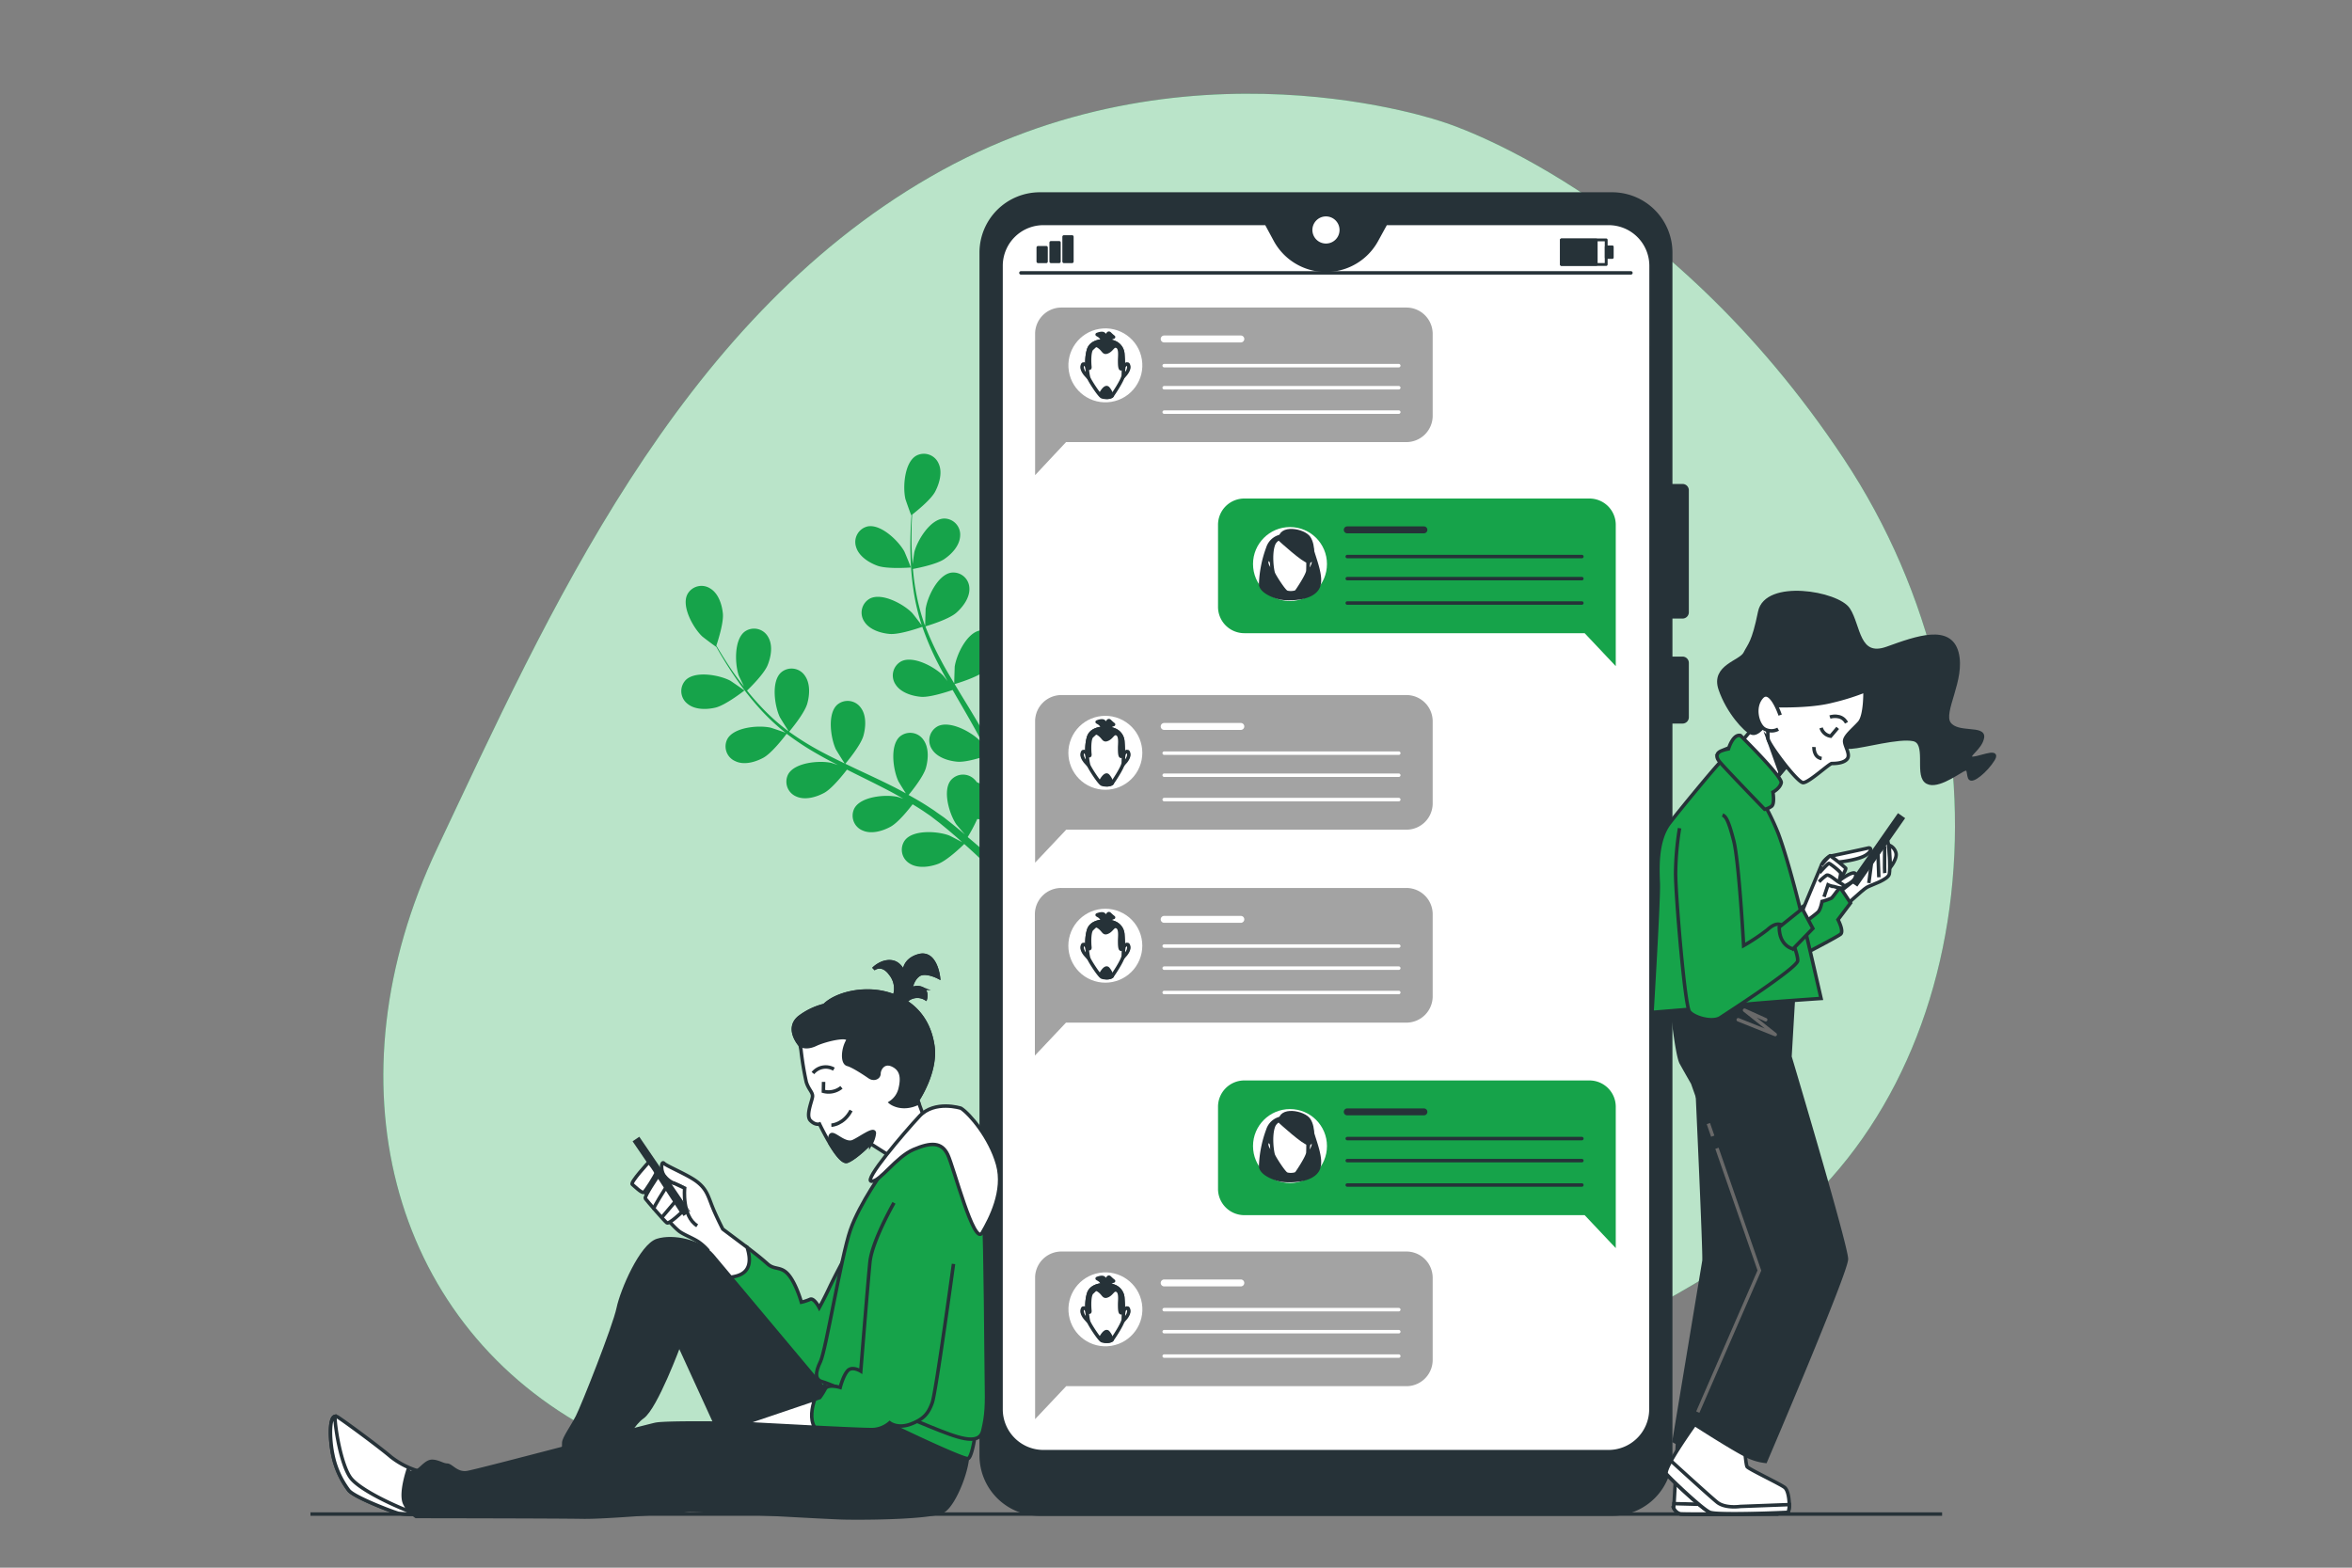 <svg xmlns="http://www.w3.org/2000/svg" viewBox="0 0 750 500"><rect x="0" y="0" width="750" height="500" fill="#808080" stroke="none"/><g id="freepik--background-simple--inject-12"><path d="M460.42,39S377.78,9.62,296.66,56.4s-122,139.66-157.2,214.05-14.92,150.06,47,184.57,104-16.36,190.91-18.84,110.23,9.94,182.32-39.13,85.11-165,28.25-250.73S460.42,39,460.42,39Z" style="fill:#16A34A"></path><path d="M460.42,39S377.78,9.62,296.66,56.4s-122,139.66-157.2,214.05-14.92,150.06,47,184.57,104-16.36,190.91-18.84,110.23,9.94,182.32-39.13,85.11-165,28.25-250.73S460.42,39,460.42,39Z" style="fill:#fff;opacity:0.7"></path></g><g id="freepik--Plants--inject-12"><path d="M228.14,225.69c3.29-.78,9.25-5.47,9.26-5.47s-4.29-3-4.58-3.15c-3.42-1.78-11.08-3.21-14.15-.18a5.1,5.1,0,0,0,.57,7.58C221.59,226.42,225.34,226.35,228.14,225.69Z" style="fill:#16A34A"></path><path d="M243.43,241.67c2.85-1.56,7.08-7.19,7.41-7.64a89.67,89.67,0,0,0,10.1,6.61c2,1.17,4.13,2.28,6.24,3.36-1-.35-2-.66-2.1-.69-3.77-.81-11.53-.17-13.7,3.56a5.11,5.11,0,0,0,2.55,7.17c2.78,1.25,6.39.2,8.92-1.18s6.26-6.13,7.23-7.4l2.43,1.23c3.91,1.94,7.82,3.86,11.6,5.86,1.33.71,2.61,1.45,3.9,2.19-.92-.31-1.7-.57-1.82-.59-3.77-.82-11.53-.18-13.69,3.56a5.1,5.1,0,0,0,2.55,7.16c2.78,1.26,6.38.2,8.91-1.18s5.9-5.67,7.06-7.17c1.29.8,2.59,1.59,3.81,2.43.82.58,1.66,1.09,2.45,1.72l2.36,1.82c1.47,1.21,3,2.45,4.38,3.66,1,.84,1.89,1.66,2.82,2.48-1.32-.72-3.93-2.07-4.16-2.16-3.6-1.38-11.37-1.92-14.07,1.45a5.11,5.11,0,0,0,1.43,7.47c2.56,1.66,6.28,1.16,9,.18,3-1.08,7.84-5.79,8.44-6.39,1.53,1.37,3,2.7,4.37,4,3.69,3.45,6.79,6.55,9.22,9.06l2.3-1.72c-2.55-2.53-5.84-5.7-9.79-9.23-1.54-1.39-3.22-2.84-5-4.32a55.12,55.12,0,0,0,3.05-5.76c3.21.58,9.42-.58,10.22-.74.52,2,1,3.91,1.44,5.74,1.14,4.77,2,9,2.64,12.35l2.5-1.88c-.69-3.15-1.55-6.9-2.65-11.09-.53-2-1.12-4.15-1.76-6.34.75-.35,6.88-3.27,8.94-5.69,1.86-2.19,3.63-5.51,3-8.48a5.11,5.11,0,0,0-6.5-4c-4.09,1.36-6.3,8.83-6.26,12.69,0,.23.3,2.69.51,4.25-.27-.9-.51-1.77-.79-2.68-.55-1.82-1.15-3.62-1.79-5.55-.34-.93-.69-1.86-1-2.8s-.79-1.9-1.19-2.85c-1-2.21-2-4.39-3.17-6.57,1.59-.48,7.21-2.28,9.39-4.18s4.43-4.9,4.22-7.94a5.1,5.1,0,0,0-5.82-4.89c-4.26.72-7.57,7.78-8.12,11.59,0,.24-.12,3-.14,4.55-.69-1.3-1.38-2.61-2.12-3.9-2.15-3.74-4.44-7.47-6.71-11.19l-2.06-3.43c.57-.16,7.29-2.15,9.74-4.28,2.18-1.88,4.43-4.89,4.22-7.94a5.11,5.11,0,0,0-5.82-4.89c-4.26.73-7.57,7.78-8.12,11.59,0,.29-.16,4.3-.14,5.32-1.51-2.52-3-5-4.34-7.59a89.52,89.52,0,0,1-4.86-10.61c.26-.08,7.29-2.13,9.8-4.3,2.17-1.89,4.42-4.9,4.22-7.94a5.12,5.12,0,0,0-5.83-4.89c-4.26.72-7.57,7.77-8.12,11.59,0,.3-.17,4.61-.13,5.39-.08-.21-.19-.42-.27-.64a66.18,66.18,0,0,1-2.87-11.34c-.37-2.12-.6-4.18-.78-6.18,1.35-.25,7.49-1.45,10-3.15s4.93-4.38,5.06-7.43a5.11,5.11,0,0,0-5.25-5.5c-4.31.25-8.37,6.89-9.34,10.63-.05.2-.36,2.32-.56,3.87-.07-.9-.16-1.84-.21-2.7-.19-3.26-.16-6.26-.11-8.92,0-1.51.1-2.87.17-4.14,1.2-.94,6-4.76,7.35-7.36s2.37-6.17,1.08-8.93a5.11,5.11,0,0,0-7.2-2.46c-3.71,2.21-4.25,10-3.39,13.74.07.32,1.82,5.27,1.88,5.22l.08-.06c-.1,1.23-.19,2.54-.25,4-.11,2.66-.2,5.67-.08,8.94a91,91,0,0,0,.89,10.56,67.19,67.19,0,0,0,2.66,11.55.69.69,0,0,0,.05.13c-.74-1-2.91-3.82-3.11-4-2.69-2.76-9.52-6.5-13.38-4.58a5.11,5.11,0,0,0-1.83,7.38c1.63,2.58,5.22,3.69,8.09,3.93,3.23.28,9.87-2.09,10.4-2.28A90.37,90.37,0,0,0,298.81,211c1.06,2.09,2.19,4.17,3.35,6.24-.67-.87-1.27-1.63-1.37-1.73-2.69-2.76-9.52-6.51-13.39-4.59a5.12,5.12,0,0,0-1.82,7.39c1.62,2.57,5.21,3.68,8.08,3.93s8.61-1.66,10.11-2.18c.46.79.9,1.58,1.36,2.37,2.19,3.77,4.39,7.53,6.43,11.28.73,1.33,1.39,2.65,2.06,4-.6-.77-1.11-1.41-1.2-1.5-2.69-2.76-9.52-6.51-13.38-4.58a5.11,5.11,0,0,0-1.83,7.38c1.63,2.58,5.22,3.69,8.09,3.93s8.05-1.47,9.84-2.09c.64,1.38,1.28,2.76,1.85,4.13.36.94.77,1.82,1.08,2.79l1,2.82c.56,1.81,1.14,3.68,1.63,5.47.36,1.24.67,2.42,1,3.62-.7-1.33-2.14-3.89-2.28-4.09a19.74,19.74,0,0,0-7.93-6.12,5.45,5.45,0,0,0-.73-.86,5.11,5.11,0,0,0-7.6.29c-2.67,3.39-.39,10.84,1.77,14,.13.18,1.73,2.08,2.77,3.25-.71-.6-1.4-1.19-2.14-1.79-1.46-1.22-2.95-2.38-4.55-3.65L298.56,259c-.79-.61-1.7-1.15-2.56-1.73-2-1.31-4.12-2.53-6.27-3.72,1.06-1.28,4.75-5.88,5.53-8.67s1-6.52-.86-9a5.12,5.12,0,0,0-7.56-.87c-3.15,3-2,10.66-.37,14.15.1.22,1.56,2.59,2.39,3.87-1.3-.7-2.59-1.41-3.92-2.08-3.86-1.94-7.82-3.78-11.77-5.63l-3.61-1.73c.39-.45,4.9-5.82,5.77-8.94.77-2.78,1-6.53-.86-8.95a5.12,5.12,0,0,0-7.56-.87c-3.15,2.95-2,10.66-.38,14.15.13.26,2.24,3.67,2.81,4.51-2.64-1.27-5.26-2.56-7.8-3.93a90.61,90.61,0,0,1-9.91-6.18c.18-.21,4.91-5.79,5.8-9,.78-2.77,1-6.52-.86-9a5.1,5.1,0,0,0-7.55-.86c-3.16,2.95-2,10.65-.38,14.14.13.28,2.4,3.94,2.86,4.57-.18-.13-.39-.25-.57-.38a65.37,65.37,0,0,1-8.65-7.88c-1.48-1.57-2.81-3.15-4.07-4.72,1-.95,5.46-5.34,6.58-8.13s1.7-6.38.13-9a5.12,5.12,0,0,0-7.42-1.69c-3.46,2.59-3.18,10.37-1.93,14,.07.2,1,2.14,1.67,3.54-.55-.72-1.14-1.45-1.66-2.14-2-2.62-3.59-5.13-5-7.37-.8-1.28-1.5-2.45-2.15-3.56.49-1.44,2.36-7.26,2.08-10.19s-1.43-6.45-4-8a5.11,5.11,0,0,0-7.36,1.92c-1.88,3.89,1.95,10.67,4.75,13.33.24.23,4.42,3.39,4.45,3.31l0-.08c.6,1.07,1.25,2.22,2,3.45,1.38,2.28,3,4.84,4.87,7.5a92,92,0,0,0,6.56,8.32,67.09,67.09,0,0,0,8.59,8.16l.11.08c-1.18-.44-4.53-1.58-4.8-1.63-3.77-.82-11.53-.18-13.7,3.56a5.11,5.11,0,0,0,2.55,7.16C237.29,244.11,240.9,243.05,243.43,241.67Z" style="fill:#16A34A"></path><path d="M290.44,181c.08,0-1.92-4.85-2.08-5.15-1.87-3.37-7.47-8.79-11.7-7.95A5.1,5.1,0,0,0,273,174.5c.88,2.91,4.05,4.93,6.76,5.92C282.88,181.59,290.44,181,290.44,181Z" style="fill:#16A34A"></path></g><g id="freepik--Device--inject-12"><path d="M512.74,71.26H441.85l-3,5.47a18.39,18.39,0,0,1-32.16,0l-2.95-5.47H332.9A13.52,13.52,0,0,0,319.21,84.6V449.66A13.52,13.52,0,0,0,332.9,463H512.74a13.53,13.53,0,0,0,13.7-13.34V84.6A13.53,13.53,0,0,0,512.74,71.26Z" style="fill:#fff"></path><rect x="497.89" y="76.51" width="14.29" height="7.84" style="fill:none;stroke:#263238;stroke-linecap:round;stroke-linejoin:round;stroke-width:0.911px"></rect><rect x="497.89" y="76.51" width="11.15" height="7.84" style="fill:#263238;stroke:#263238;stroke-linecap:round;stroke-linejoin:round;stroke-width:0.804px"></rect><rect x="512.15" y="78.7" width="2.01" height="3.45" style="fill:#263238;stroke:#263238;stroke-linecap:round;stroke-linejoin:round;stroke-width:0.804px"></rect><rect x="331.01" y="78.94" width="2.62" height="4.49" style="fill:#263238;stroke:#263238;stroke-linecap:round;stroke-linejoin:round;stroke-width:0.98px"></rect><rect x="335.13" y="77.36" width="2.62" height="6.07" style="fill:#263238;stroke:#263238;stroke-linecap:round;stroke-linejoin:round;stroke-width:0.98px"></rect><rect x="339.25" y="75.5" width="2.62" height="7.93" style="fill:#263238;stroke:#263238;stroke-linecap:round;stroke-linejoin:round;stroke-width:0.98px"></rect><line x1="325.55" y1="87.03" x2="520.06" y2="87.03" style="fill:none;stroke:#263238;stroke-linecap:round;stroke-linejoin:round;stroke-width:1.109px"></line><path d="M536.53,196.73a1.45,1.45,0,0,0,1.45-1.45V156.36a1.45,1.45,0,0,0-1.45-1.45h-3.78V80.56a18.68,18.68,0,0,0-18.69-18.68H331.58a18.68,18.68,0,0,0-18.69,18.68V464.22a18.68,18.68,0,0,0,18.69,18.68H514.06a18.68,18.68,0,0,0,18.69-18.68v-234h3.78a1.45,1.45,0,0,0,1.45-1.45V211.42a1.45,1.45,0,0,0-1.45-1.45h-3.78V196.73ZM526.44,449.66A13.53,13.53,0,0,1,512.74,463H332.9a13.52,13.52,0,0,1-13.69-13.34V84.6A13.52,13.52,0,0,1,332.9,71.26h70.89l2.95,5.47a18.39,18.39,0,0,0,32.16,0l3-5.47h70.89a13.53,13.53,0,0,1,13.7,13.34Z" style="fill:#263238;stroke:#263238;stroke-linecap:round;stroke-linejoin:round;stroke-width:1.109px"></path><path d="M427.7,73.35a4.88,4.88,0,1,0-4.88,4.88A4.87,4.87,0,0,0,427.7,73.35Z" style="fill:#fff;stroke:#263238;stroke-linecap:round;stroke-linejoin:round;stroke-width:1.109px"></path></g><g id="freepik--text-balloons--inject-12"><path d="M448.46,98.09h-110a8.39,8.39,0,0,0-8.39,8.39v45.07L339.94,141H448.46a8.39,8.39,0,0,0,8.39-8.39V106.48A8.39,8.39,0,0,0,448.46,98.09Z" style="fill:#a3a3a3"></path><circle cx="352.48" cy="116.54" r="11.79" transform="translate(-14.15 58.16) rotate(-9.25)" style="fill:#fff"></circle><path d="M358.43,116.8s1.24-1.65,1.52,0-2.12,3.72-2.12,3.72Z" style="fill:#fff;stroke:#263238;stroke-linecap:round;stroke-linejoin:round;stroke-width:1.109px"></path><path d="M346.57,116.8s-1.23-1.65-1.51,0,2.11,3.72,2.11,3.72Z" style="fill:#fff;stroke:#263238;stroke-linecap:round;stroke-linejoin:round;stroke-width:1.109px"></path><path d="M352.92,108.67s-4.67-.36-5.75,2.75-.35,8.14,0,9.1,3.36,5.62,4.19,6,2.88.24,3.23-.24,3.36-4.91,3.59-6.46a55.55,55.55,0,0,0-.13-6.86,4.28,4.28,0,0,0-2.63-3.72A7.65,7.65,0,0,0,352.92,108.67Z" style="fill:#fff;stroke:#263238;stroke-linecap:round;stroke-linejoin:round;stroke-width:1.109px"></path><path d="M358.05,112.94a4.28,4.28,0,0,0-2.63-3.72,7.65,7.65,0,0,0-2.5-.55s-4.67-.36-5.75,2.75a15.17,15.17,0,0,0-.53,5.46c.24.28,1,1.11.9.06-.14-1.24-.28-5,.69-5.78s1.1-1.51,2.47-.41,1.24,2.06,2.62,1.38,1.65-2.2,2.88-1.65.83,3.16.83,4.4,0,3.57.83,2.47a3.18,3.18,0,0,0,.36-.74C358.18,115.35,358.11,114,358.05,112.94Z" style="fill:#263238;stroke:#263238;stroke-linecap:round;stroke-linejoin:round;stroke-width:1.109px"></path><path d="M350.93,125.75s1.48-3,2.42-1.88a6.11,6.11,0,0,1,1.24,2.39A2.78,2.78,0,0,1,350.93,125.75Z" style="fill:#263238;stroke:#263238;stroke-linecap:round;stroke-linejoin:round;stroke-width:1.109px"></path><path d="M351.6,108.44a3.34,3.34,0,0,0-1.07-1.35l-.67-.4s1.61-.67,2.14-.13a10.2,10.2,0,0,1,.94,1.07s.27-1.88.94-1.21a13.22,13.22,0,0,0,1.21,1.08s-1.88.53-1.88,1.88" style="fill:#263238;stroke:#263238;stroke-linecap:round;stroke-linejoin:round;stroke-width:1.109px"></path><line x1="371.23" y1="108.11" x2="395.67" y2="108.11" style="fill:none;stroke:#fff;stroke-linecap:round;stroke-linejoin:round;stroke-width:2.218px"></line><line x1="371.23" y1="116.62" x2="446.04" y2="116.62" style="fill:none;stroke:#fff;stroke-linecap:round;stroke-linejoin:round;stroke-width:1.109px"></line><line x1="371.23" y1="123.66" x2="446.04" y2="123.66" style="fill:none;stroke:#fff;stroke-linecap:round;stroke-linejoin:round;stroke-width:1.109px"></line><line x1="371.23" y1="131.44" x2="446.04" y2="131.44" style="fill:none;stroke:#fff;stroke-linecap:round;stroke-linejoin:round;stroke-width:1.109px"></line><path d="M506.84,159H396.78a8.38,8.38,0,0,0-8.38,8.39v26.17a8.39,8.39,0,0,0,8.38,8.39H505.31l9.92,10.51V167.37A8.39,8.39,0,0,0,506.84,159Z" style="fill:#16A34A"></path><line x1="429.61" y1="168.99" x2="454.05" y2="168.99" style="fill:none;stroke:#263238;stroke-linecap:round;stroke-linejoin:round;stroke-width:2.218px"></line><line x1="429.61" y1="177.51" x2="504.42" y2="177.51" style="fill:none;stroke:#263238;stroke-linecap:round;stroke-linejoin:round;stroke-width:1.109px"></line><line x1="429.61" y1="184.55" x2="504.42" y2="184.55" style="fill:none;stroke:#263238;stroke-linecap:round;stroke-linejoin:round;stroke-width:1.109px"></line><line x1="429.61" y1="192.33" x2="504.42" y2="192.33" style="fill:none;stroke:#263238;stroke-linecap:round;stroke-linejoin:round;stroke-width:1.109px"></line><circle cx="411.35" cy="179.89" r="11.79" style="fill:#fff"></circle><path d="M409.87,170.93a5.5,5.5,0,0,0-5.57,3.82A36.77,36.77,0,0,0,402,186.27c0,2.44,4.83,4.37,7.47,4.57s8.58.1,10.62-3.15-1.27-9.85-2.09-13.91S412.71,170.73,409.87,170.93Z" style="fill:#263238;stroke:#263238;stroke-linecap:round;stroke-linejoin:round;stroke-width:1.109px"></path><path d="M417.3,179.08s1.24-1.65,1.51,0-2.11,3.71-2.11,3.71Z" style="fill:#fff;stroke:#263238;stroke-linecap:round;stroke-linejoin:round;stroke-width:1.109px"></path><path d="M405.44,179.08s-1.24-1.65-1.51,0,2.11,3.71,2.11,3.71Z" style="fill:#fff;stroke:#263238;stroke-linecap:round;stroke-linejoin:round;stroke-width:1.109px"></path><path d="M411.79,171s-4.67-.36-5.75,2.75-.36,8.14,0,9.09,3.35,5.63,4.19,6,2.87.24,3.23-.24,3.35-4.91,3.59-6.46a55.52,55.52,0,0,0-.13-6.86,4.27,4.27,0,0,0-2.63-3.72A7.65,7.65,0,0,0,411.79,171Z" style="fill:#fff;stroke:#263238;stroke-linecap:round;stroke-linejoin:round;stroke-width:1.109px"></path><path d="M408.24,172.15s7.55,6.93,9.06,6.93,1.71-5.1.08-7.54S408,167.68,408.24,172.15Z" style="fill:#263238;stroke:#263238;stroke-linecap:round;stroke-linejoin:round;stroke-width:1.109px"></path><path d="M448.46,221.68h-110a8.39,8.39,0,0,0-8.39,8.38v45.07l9.92-10.51H448.46a8.38,8.38,0,0,0,8.39-8.38V230.06A8.38,8.38,0,0,0,448.46,221.68Z" style="fill:#a3a3a3"></path><circle cx="352.48" cy="240.13" r="11.79" transform="translate(-4.88 472.92) rotate(-67.35)" style="fill:#fff"></circle><path d="M358.43,240.39s1.24-1.65,1.52,0-2.12,3.71-2.12,3.71Z" style="fill:#fff;stroke:#263238;stroke-linecap:round;stroke-linejoin:round;stroke-width:1.109px"></path><path d="M346.57,240.39s-1.23-1.65-1.51,0,2.11,3.71,2.11,3.71Z" style="fill:#fff;stroke:#263238;stroke-linecap:round;stroke-linejoin:round;stroke-width:1.109px"></path><path d="M352.92,232.25s-4.67-.36-5.75,2.75-.35,8.14,0,9.1,3.36,5.63,4.19,6,2.88.24,3.23-.24,3.36-4.9,3.59-6.46a55.55,55.55,0,0,0-.13-6.86,4.25,4.25,0,0,0-2.63-3.71A7.9,7.9,0,0,0,352.92,232.25Z" style="fill:#fff;stroke:#263238;stroke-linecap:round;stroke-linejoin:round;stroke-width:1.109px"></path><path d="M358.05,236.52a4.25,4.25,0,0,0-2.63-3.71,7.9,7.9,0,0,0-2.5-.56s-4.67-.36-5.75,2.75a15.23,15.23,0,0,0-.53,5.47c.24.27,1,1.11.9.06-.14-1.24-.28-5,.69-5.78s1.1-1.51,2.47-.41,1.24,2.06,2.62,1.37,1.65-2.2,2.88-1.65.83,3.16.83,4.4,0,3.58.83,2.48a3.29,3.29,0,0,0,.36-.75C358.18,238.94,358.11,237.57,358.05,236.52Z" style="fill:#263238;stroke:#263238;stroke-linecap:round;stroke-linejoin:round;stroke-width:1.109px"></path><path d="M350.93,249.33s1.48-3,2.42-1.88a6.18,6.18,0,0,1,1.24,2.39A2.78,2.78,0,0,1,350.93,249.33Z" style="fill:#263238;stroke:#263238;stroke-linecap:round;stroke-linejoin:round;stroke-width:1.109px"></path><path d="M351.6,232a3.28,3.28,0,0,0-1.07-1.34l-.67-.4s1.61-.67,2.14-.14a10.89,10.89,0,0,1,.94,1.08s.27-1.88.94-1.21a12.1,12.1,0,0,0,1.21,1.07s-1.88.54-1.88,1.88" style="fill:#263238;stroke:#263238;stroke-linecap:round;stroke-linejoin:round;stroke-width:1.109px"></path><line x1="371.23" y1="231.69" x2="395.67" y2="231.69" style="fill:none;stroke:#fff;stroke-linecap:round;stroke-linejoin:round;stroke-width:2.218px"></line><line x1="371.23" y1="240.21" x2="446.04" y2="240.21" style="fill:none;stroke:#fff;stroke-linecap:round;stroke-linejoin:round;stroke-width:1.109px"></line><line x1="371.23" y1="247.25" x2="446.04" y2="247.25" style="fill:none;stroke:#fff;stroke-linecap:round;stroke-linejoin:round;stroke-width:1.109px"></line><line x1="371.23" y1="255.02" x2="446.04" y2="255.02" style="fill:none;stroke:#fff;stroke-linecap:round;stroke-linejoin:round;stroke-width:1.109px"></line><path d="M448.46,283.21h-110A8.39,8.39,0,0,0,330,291.6v45.07l9.92-10.51H448.46a8.39,8.39,0,0,0,8.39-8.39V291.6A8.38,8.38,0,0,0,448.46,283.21Z" style="fill:#a3a3a3"></path><circle cx="352.48" cy="301.66" r="11.79" transform="translate(-61.67 510.75) rotate(-67.35)" style="fill:#fff"></circle><path d="M358.43,301.92s1.24-1.65,1.52,0-2.12,3.71-2.12,3.71Z" style="fill:#fff;stroke:#263238;stroke-linecap:round;stroke-linejoin:round;stroke-width:1.109px"></path><path d="M346.57,301.92s-1.23-1.65-1.51,0,2.11,3.71,2.11,3.71Z" style="fill:#fff;stroke:#263238;stroke-linecap:round;stroke-linejoin:round;stroke-width:1.109px"></path><path d="M352.92,293.78s-4.67-.36-5.75,2.76-.35,8.13,0,9.09,3.36,5.63,4.19,6,2.88.24,3.23-.24,3.36-4.91,3.59-6.47a55.57,55.57,0,0,0-.13-6.86,4.25,4.25,0,0,0-2.63-3.71A7.9,7.9,0,0,0,352.92,293.78Z" style="fill:#fff;stroke:#263238;stroke-linecap:round;stroke-linejoin:round;stroke-width:1.109px"></path><path d="M358.05,298.05a4.25,4.25,0,0,0-2.63-3.71,7.9,7.9,0,0,0-2.5-.56s-4.67-.36-5.75,2.76a15.17,15.17,0,0,0-.53,5.46c.24.28,1,1.11.9.06-.14-1.24-.28-4.95.69-5.78s1.1-1.51,2.47-.41,1.24,2.06,2.62,1.37,1.65-2.2,2.88-1.65.83,3.17.83,4.4,0,3.58.83,2.48a3.4,3.4,0,0,0,.36-.74C358.18,300.47,358.11,299.1,358.05,298.05Z" style="fill:#263238;stroke:#263238;stroke-linecap:round;stroke-linejoin:round;stroke-width:1.109px"></path><path d="M350.93,310.86s1.48-2.95,2.42-1.87a6.11,6.11,0,0,1,1.24,2.39A2.79,2.79,0,0,1,350.93,310.86Z" style="fill:#263238;stroke:#263238;stroke-linecap:round;stroke-linejoin:round;stroke-width:1.109px"></path><path d="M351.6,293.55a3.28,3.28,0,0,0-1.07-1.34l-.67-.4s1.61-.67,2.14-.14a10.89,10.89,0,0,1,.94,1.08s.27-1.88.94-1.21a12.1,12.1,0,0,0,1.21,1.07s-1.88.54-1.88,1.88" style="fill:#263238;stroke:#263238;stroke-linecap:round;stroke-linejoin:round;stroke-width:1.109px"></path><line x1="371.23" y1="293.22" x2="395.67" y2="293.22" style="fill:none;stroke:#fff;stroke-linecap:round;stroke-linejoin:round;stroke-width:2.218px"></line><line x1="371.23" y1="301.74" x2="446.04" y2="301.74" style="fill:none;stroke:#fff;stroke-linecap:round;stroke-linejoin:round;stroke-width:1.109px"></line><line x1="371.23" y1="308.78" x2="446.04" y2="308.78" style="fill:none;stroke:#fff;stroke-linecap:round;stroke-linejoin:round;stroke-width:1.109px"></line><line x1="371.23" y1="316.55" x2="446.04" y2="316.55" style="fill:none;stroke:#fff;stroke-linecap:round;stroke-linejoin:round;stroke-width:1.109px"></line><path d="M448.46,399.16h-110a8.39,8.39,0,0,0-8.39,8.39v45.07l9.92-10.51H448.46a8.38,8.38,0,0,0,8.39-8.39V407.55A8.39,8.39,0,0,0,448.46,399.16Z" style="fill:#a3a3a3"></path><circle cx="352.48" cy="417.61" r="11.79" transform="translate(-62.53 62.08) rotate(-9.25)" style="fill:#fff"></circle><path d="M358.43,417.88s1.24-1.65,1.52,0-2.12,3.71-2.12,3.71Z" style="fill:#fff;stroke:#263238;stroke-linecap:round;stroke-linejoin:round;stroke-width:1.109px"></path><path d="M346.57,417.88s-1.23-1.65-1.51,0,2.11,3.71,2.11,3.71Z" style="fill:#fff;stroke:#263238;stroke-linecap:round;stroke-linejoin:round;stroke-width:1.109px"></path><path d="M352.92,409.74s-4.67-.36-5.75,2.75-.35,8.14,0,9.1,3.36,5.62,4.19,6,2.88.24,3.23-.24,3.36-4.9,3.59-6.46a55.55,55.55,0,0,0-.13-6.86,4.28,4.28,0,0,0-2.63-3.72A7.91,7.91,0,0,0,352.92,409.74Z" style="fill:#fff;stroke:#263238;stroke-linecap:round;stroke-linejoin:round;stroke-width:1.109px"></path><path d="M358.05,414a4.28,4.28,0,0,0-2.63-3.72,7.91,7.91,0,0,0-2.5-.55s-4.67-.36-5.75,2.75a15.23,15.23,0,0,0-.53,5.47c.24.27,1,1.11.9.05-.14-1.23-.28-4.95.69-5.77s1.1-1.52,2.47-.42,1.24,2.07,2.62,1.38,1.65-2.2,2.88-1.65.83,3.16.83,4.4,0,3.58.83,2.48a3.51,3.51,0,0,0,.36-.75C358.18,416.42,358.11,415.06,358.05,414Z" style="fill:#263238;stroke:#263238;stroke-linecap:round;stroke-linejoin:round;stroke-width:1.109px"></path><path d="M350.93,426.82s1.48-2.95,2.42-1.88a6.18,6.18,0,0,1,1.24,2.39A2.78,2.78,0,0,1,350.93,426.82Z" style="fill:#263238;stroke:#263238;stroke-linecap:round;stroke-linejoin:round;stroke-width:1.109px"></path><path d="M351.6,409.51a3.28,3.28,0,0,0-1.07-1.34l-.67-.4s1.61-.68,2.14-.14a11.52,11.52,0,0,1,.94,1.07s.27-1.87.94-1.2a12.1,12.1,0,0,0,1.21,1.07s-1.88.54-1.88,1.88" style="fill:#263238;stroke:#263238;stroke-linecap:round;stroke-linejoin:round;stroke-width:1.109px"></path><line x1="371.23" y1="409.18" x2="395.67" y2="409.18" style="fill:none;stroke:#fff;stroke-linecap:round;stroke-linejoin:round;stroke-width:2.218px"></line><line x1="371.23" y1="417.7" x2="446.04" y2="417.7" style="fill:none;stroke:#fff;stroke-linecap:round;stroke-linejoin:round;stroke-width:1.109px"></line><line x1="371.23" y1="424.73" x2="446.04" y2="424.73" style="fill:none;stroke:#fff;stroke-linecap:round;stroke-linejoin:round;stroke-width:1.109px"></line><line x1="371.23" y1="432.51" x2="446.04" y2="432.51" style="fill:none;stroke:#fff;stroke-linecap:round;stroke-linejoin:round;stroke-width:1.109px"></line><path d="M506.84,344.6H396.78A8.39,8.39,0,0,0,388.4,353v26.17a8.38,8.38,0,0,0,8.38,8.39H505.31l9.92,10.51V353A8.39,8.39,0,0,0,506.84,344.6Z" style="fill:#16A34A"></path><line x1="429.61" y1="354.62" x2="454.05" y2="354.62" style="fill:none;stroke:#263238;stroke-linecap:round;stroke-linejoin:round;stroke-width:2.218px"></line><line x1="429.61" y1="363.14" x2="504.42" y2="363.14" style="fill:none;stroke:#263238;stroke-linecap:round;stroke-linejoin:round;stroke-width:1.109px"></line><line x1="429.61" y1="370.17" x2="504.42" y2="370.17" style="fill:none;stroke:#263238;stroke-linecap:round;stroke-linejoin:round;stroke-width:1.109px"></line><line x1="429.61" y1="377.95" x2="504.42" y2="377.95" style="fill:none;stroke:#263238;stroke-linecap:round;stroke-linejoin:round;stroke-width:1.109px"></line><circle cx="411.35" cy="365.52" r="11.79" style="fill:#fff"></circle><path d="M409.87,356.56a5.5,5.5,0,0,0-5.57,3.82A36.67,36.67,0,0,0,402,371.9c0,2.44,4.83,4.37,7.47,4.57s8.58.1,10.62-3.15-1.27-9.85-2.09-13.92S412.71,356.36,409.87,356.56Z" style="fill:#263238;stroke:#263238;stroke-linecap:round;stroke-linejoin:round;stroke-width:1.109px"></path><path d="M417.3,364.71s1.24-1.65,1.51,0-2.11,3.71-2.11,3.71Z" style="fill:#fff;stroke:#263238;stroke-linecap:round;stroke-linejoin:round;stroke-width:1.109px"></path><path d="M405.44,364.71s-1.24-1.65-1.51,0,2.11,3.71,2.11,3.71Z" style="fill:#fff;stroke:#263238;stroke-linecap:round;stroke-linejoin:round;stroke-width:1.109px"></path><path d="M411.79,356.57s-4.67-.36-5.75,2.76-.36,8.13,0,9.09,3.35,5.63,4.19,6,2.87.24,3.23-.24,3.35-4.91,3.59-6.47a55.57,55.57,0,0,0-.13-6.86,4.25,4.25,0,0,0-2.63-3.71A7.9,7.9,0,0,0,411.79,356.57Z" style="fill:#fff;stroke:#263238;stroke-linecap:round;stroke-linejoin:round;stroke-width:1.109px"></path><path d="M408.24,357.78s7.55,6.93,9.06,6.93,1.71-5.1.08-7.54S408,353.31,408.24,357.78Z" style="fill:#263238;stroke:#263238;stroke-linecap:round;stroke-linejoin:round;stroke-width:1.109px"></path></g><g id="freepik--character-2--inject-12"><path d="M535,458.7,533.74,481a3.46,3.46,0,0,0,2.1,1.85c1.35.24,30.78,0,30.78,0a7.64,7.64,0,0,0-.24-3.58,4.67,4.67,0,0,0-3.2-3.2c-1.48-.37-11.7-5.05-12.57-5.42s-1.35-6.28-1.35-6.28Z" style="fill:#fff;stroke:#263238;stroke-miterlimit:10;stroke-width:1.109px"></path><path d="M566.62,482.84a8,8,0,0,0,0-2.39l-32.84-.88-.08,1.42a3.46,3.46,0,0,0,2.1,1.85C537.19,483.08,566.62,482.84,566.62,482.84Z" style="fill:#fff;stroke:#263238;stroke-miterlimit:10;stroke-width:1.109px"></path><path d="M541.11,345.72s2.53,54.72,2.25,56.4l-9.54,57.52s8.13,4.49,12.06,5.33a71.89,71.89,0,0,0,9.26,1.12s12.91-52.47,13.47-55.55S562.15,341,562.15,341Z" style="fill:#263238;stroke:#263238;stroke-miterlimit:10;stroke-width:1.109px"></path><path d="M541.5,452.79s-11.45,15.76-10.1,17.36,11.33,11.08,13.8,12.19,25,0,25,0a6.4,6.4,0,0,0,.37-2c0-1-.12-4.8-1.47-5.91s-11.58-5.91-12-6.65-.86-6.77-.86-6.77Z" style="fill:#fff;stroke:#263238;stroke-miterlimit:10;stroke-width:1.109px"></path><path d="M570.19,482.34a6.4,6.4,0,0,0,.37-2v-.46l-15.64.59s-4.8.73-7.38-1.36c-2.17-1.75-11.66-10.4-14.7-13.18-1.15,2.1-1.82,3.73-1.44,4.19,1.36,1.6,11.33,11.08,13.8,12.19S570.19,482.34,570.19,482.34Z" style="fill:#fff;stroke:#263238;stroke-miterlimit:10;stroke-width:1.109px"></path><path d="M533,320.19s1.69,16.27,3.09,18.8,3.65,6.45,3.65,6.45L561,405.21l-21.88,48.26s16,10.38,19.36,11.5a17.65,17.65,0,0,0,4.49,1.12s25.81-60.32,25.81-64.53-18-64.53-18-64.53L572,316.26Z" style="fill:#263238;stroke:#263238;stroke-miterlimit:10;stroke-width:1.109px"></path><polyline points="554.28 325.24 566.08 329.96 556.3 322.2 563.04 325.24" style="fill:none;stroke:#696969;stroke-linecap:round;stroke-linejoin:round;stroke-width:1.109px"></polyline><polyline points="547.5 366.24 561.03 405.21 541.39 450.38" style="fill:none;stroke:#696969;stroke-miterlimit:10;stroke-width:1.109px"></polyline><line x1="544.76" y1="358.35" x2="546.15" y2="362.37" style="fill:none;stroke:#696969;stroke-miterlimit:10;stroke-width:1.109px"></line><path d="M587.3,290s6.64-6.24,8-7,6.77-2.39,7.16-4.25-.13-11-.66-10.61-7.56,10.35-7.56,10.35l-9.16,7.17Z" style="fill:#fff;stroke:#263238;stroke-miterlimit:10;stroke-width:1.109px"></path><line x1="596.73" y1="275.54" x2="595.93" y2="281.64" style="fill:#fff;stroke:#263238;stroke-miterlimit:10;stroke-width:1.109px"></line><line x1="598.85" y1="272.35" x2="599.12" y2="279.79" style="fill:#fff;stroke:#263238;stroke-miterlimit:10;stroke-width:1.109px"></line><path d="M601,269.83s-.13,7.83,0,8.63" style="fill:#fff;stroke:#263238;stroke-miterlimit:10;stroke-width:1.109px"></path><path d="M602.83,276.6s2.26-2.79,1.73-4.64a3.6,3.6,0,0,0-2.13-2.39Z" style="fill:#fff;stroke:#263238;stroke-miterlimit:10;stroke-width:1.109px"></path><path d="M586.51,282.84c.4.26,3.58,5.17,3.58,5.17l-4,5.31s2,3.72.8,4.65-11.15,6.1-11.15,6.1l-3.32-13.4s7.43-4.65,7.83-4.51a4.13,4.13,0,0,1,1.06.79Z" style="fill:#16A34A;stroke:#263238;stroke-miterlimit:10;stroke-width:1.109px"></path><polygon points="590.74 281.05 592.12 282 606.74 261.08 605.36 260.12 590.74 281.05" style="fill:#263238;stroke:#263238;stroke-miterlimit:10;stroke-width:1.109px"></polygon><path d="M549.14,242.53c-.82.4-12.41,14.44-16.69,19.93s-3.86,14.45-3.66,19.33-2,41.1-2,41.1,17.7-1.42,28.28-2.44,25.63-2,25.63-2-4.27-18.71-6.3-27.06-5.29-20.34-7.53-26a79.53,79.53,0,0,0-5.5-11Z" style="fill:#16A34A;stroke:#263238;stroke-miterlimit:10;stroke-width:1.109px"></path><path d="M570.7,243.14l-6.51,7.32-10-12.61,5.9-6.92s3.46-3.66,5.5-3.26S570.7,243.14,570.7,243.14Z" style="fill:#fff;stroke:#263238;stroke-miterlimit:10;stroke-width:1.109px"></path><polygon points="563.79 235.61 567.76 246.68 570.7 243.14 563.79 235.61" style="fill:#263238;stroke:#263238;stroke-miterlimit:10;stroke-width:1.109px"></polygon><path d="M563,230.73s-2.44,3.86-4.47,3.05-7.53-6.72-10-14,6.51-8.55,7.93-11.39,2.65-3.26,4.68-13.23,24.82-6.1,28.28-.81,2.85,15.87,12.41,12.41,19.94-7.12,22.18,1.42-5.09,18.92-2.44,22.59,11.19,1,10.58,4.47-5.09,5.7-3.67,6.51,9.36-3.25,7.12.41-6.91,7.53-7.52,5.9,0-3.66-2.24-2.44-9,6.1-11.8,3.46.81-12.21-3.87-13.23-16.07,2.24-19.94,2.44-4.27-1-11.39-4.47S563,230.73,563,230.73Z" style="fill:#263238;stroke:#263238;stroke-miterlimit:10;stroke-width:1.109px"></path><path d="M564.6,225s12,.61,19.73-1.43a73.26,73.26,0,0,0,10.38-3.25s.2,7.93-1.83,10.17-4.68,4.27-4.68,5.9,2,4.27.81,5.7-4.07,1.42-4.88,1.42-7.32,6.11-9.15,6.11-11-12.21-11.19-14a64.32,64.32,0,0,1,0-6.51" style="fill:#fff;stroke:#263238;stroke-miterlimit:10;stroke-width:1.109px"></path><path d="M586,232.15l-2.24,2.64a3.78,3.78,0,0,1-3.05-2.64" style="fill:none;stroke:#263238;stroke-miterlimit:10;stroke-width:1.109px"></path><path d="M578.43,238.25s-.2,3.26,2.45,3.67" style="fill:none;stroke:#263238;stroke-miterlimit:10;stroke-width:1.109px"></path><path d="M583.52,228.69s3.66-1.22,5.29,1.83" style="fill:none;stroke:#263238;stroke-miterlimit:10;stroke-width:1.109px"></path><path d="M567.65,228.08s-3-9-5.9-5.7-1.22,9,1,10.18a4.52,4.52,0,0,0,4.27,0" style="fill:#fff;stroke:#263238;stroke-miterlimit:10;stroke-width:1.109px"></path><path d="M555,234.59s13.42,13.23,13,15.06-2.65,3-2.65,3,.61,3.66-.4,4.47a5.39,5.39,0,0,1-2.24,1S550,245,548.32,242.93s-.4-3.05.61-3.46a13.38,13.38,0,0,1,2.24-.61S552.6,234,555,234.59Z" style="fill:#16A34A;stroke:#263238;stroke-miterlimit:10;stroke-width:1.109px"></path><path d="M535.57,264.15a94.5,94.5,0,0,0-1.26,14.31c0,7.15,2.94,42.29,4.42,44.19s7.36,3.57,9.89,1.89,24.41-15.78,24.62-18.1-3.37-10.73-4.84-11.36-2.74-.42-4.84,1.47A63.72,63.72,0,0,1,556,301.6s-1.47-26.93-3.15-33.46-2.53-7.78-3.58-8.2" style="fill:#16A34A;stroke:#263238;stroke-miterlimit:10;stroke-width:1.109px"></path><path d="M574.37,291.35s6-14.37,6.44-15.42,1.9-2.74,3.16-2.95,10.94-2.31,11.78-2.52,1.48.84-.84,2.31-8,2.11-8,2.11l-.85,6.31s5.69-4.42,5.69-2.1-4.21,3.78-4.84,4S584.6,286,584,286.45a17.21,17.21,0,0,1-3,1.05s-.42,2.53-1.26,3.37-4.63,3.58-4.63,3.58Z" style="fill:#fff;stroke:#263238;stroke-miterlimit:10;stroke-width:1.109px"></path><path d="M580.81,275.93s2.44-3,2.8-3a52.31,52.31,0,0,1,4.93,3.95c.3.29-1.58,3.35-1.87,3.84s-.4.89-1.19.6a5.8,5.8,0,0,1-1.48-.89" style="fill:#fff;stroke:#263238;stroke-miterlimit:10;stroke-width:1.109px"></path><path d="M580.16,278.38s2.66-3,3.05-3,3.75,2.66,3.75,3.15-.59,3.46-1.08,3.56a10.26,10.26,0,0,1-2.07-.2" style="fill:#fff;stroke:#263238;stroke-miterlimit:10;stroke-width:1.109px"></path><path d="M580.06,281.24a14.05,14.05,0,0,1,2.37-2.07c.78-.4,2.56,1.28,3.64,2s2.37,1.13,1.78,1.82-2.86-.29-3.35-.29a5.82,5.82,0,0,1-1.58-.5l-1.28,3.85" style="fill:#fff;stroke:#263238;stroke-miterlimit:10;stroke-width:1.109px"></path><path d="M567.35,295.71l7.36-5.89,3.37,6.31-6.32,6.52S567.35,301.81,567.35,295.71Z" style="fill:#16A34A;stroke:#263238;stroke-miterlimit:10;stroke-width:1.109px"></path></g><g id="freepik--character-1--inject-12"><path d="M133,469.05a26.35,26.35,0,0,1-8.33-4.38C121.34,461.8,110.82,454,107.78,452s-2.67,7.24-1.64,12a28,28,0,0,0,5.11,11.33c1.92,2.28,14.45,7,15.85,7.32s7,.42,8.14-.12S134,473,133,469.05Z" style="fill:#fff;stroke:#263238;stroke-miterlimit:10;stroke-width:1.109px"></path><path d="M111.89,471.44c-2.93-3.76-5-15.29-5.09-19.71-2,.47-1.56,8.1-.66,12.3a28,28,0,0,0,5.11,11.33c1.92,2.28,14.45,7,15.85,7.32a30.9,30.9,0,0,0,5.71.22C126,480.51,114.84,475.22,111.89,471.44Z" style="fill:#fff;stroke:#263238;stroke-miterlimit:10;stroke-width:1.109px"></path><path d="M269.7,400.53s-3.46,6.41-5.21,10.13-3.25,6.4-3.25,6.4-1.67-3.26-2.94-2.65a14.05,14.05,0,0,1-2.76.91s-1.58-5.66-4-8.63-4.47-1.54-6.71-3.52c-3.17-2.8-4.45-3.64-6.57-5.34-2.61-2.09-6.6,6.76-6.67,10.1S248.63,432.26,252.9,438s8.58,9.35,11.36,5.86,4.1-6.81,6.2-18S277.69,397.56,269.7,400.53Z" style="fill:#16A34A;stroke:#263238;stroke-miterlimit:10;stroke-width:1.109px"></path><path d="M238.24,397.83,230.47,392c-.84-1.65-2.53-5.08-3.45-7.47-1.26-3.25-1.81-5.32-4.7-7.58s-9.73-5-10.6-5.93-1.22,2.62.36,4.27a7.33,7.33,0,0,0,2.6,2s-11.27-1.4-11.29-.52,9.58,13,13.05,15.81c1.45,1.2,4.69,2.33,6.53,3.65a16.16,16.16,0,0,1,2.5,2.22c-.43.24-.57.23-.62.2.4.56,6.37,9.08,8.2,8.71S241,406.44,238.24,397.83Z" style="fill:#fff;stroke:#263238;stroke-miterlimit:10;stroke-width:1.109px"></path><rect x="210.18" y="361.33" width="1.47" height="27.73" transform="translate(-174.63 183.84) rotate(-34.26)" style="fill:#263238;stroke:#263238;stroke-miterlimit:10;stroke-width:1.109px"></rect><path d="M206.89,370.65s-6,6.48-5.28,7.08,3,2.85,3.62,2.57,3.78-5.5,3.94-6.09S206.89,370.65,206.89,370.65Z" style="fill:#fff;stroke:#263238;stroke-miterlimit:10;stroke-width:1.109px"></path><path d="M209.89,375s-4.54,6.66-4.11,7.26,6.17,7.31,6.89,7.76,4.77-3.43,4.77-3.43Z" style="fill:#fff;stroke:#263238;stroke-miterlimit:10;stroke-width:1.109px"></path><path d="M212.31,378.82s-4.24,6.67-3.8,6.68" style="fill:none;stroke:#263238;stroke-miterlimit:10;stroke-width:1.109px"></path><line x1="215.15" y1="383.43" x2="211.24" y2="388.05" style="fill:none;stroke:#263238;stroke-miterlimit:10;stroke-width:1.109px"></line><path d="M214.68,377.26l3.64,1.68s-.91,8.94,4,12" style="fill:#fff;stroke:#263238;stroke-miterlimit:10;stroke-width:1.109px"></path><path d="M224.85,398.62l0,0S224.83,398.6,224.85,398.62Z" style="fill:#fff;stroke:#263238;stroke-miterlimit:10;stroke-width:1.109px"></path><path d="M266.43,447.25S231.05,405,227.21,400.46s-12.5-6.42-17.58-4.84-11.26,15.78-12.49,21.65-11.28,31.21-13,34.54-4.34,6.93-4.37,8.34-.05,2.52-.05,2.52l-1.76,3.89s8.12,1,11.5.51,8.22-4.33,9.1-6.28,3.36-6.75,6.35-8.85c4.26-3,11.67-23.07,11.67-23.07l14,30.59s27.7,3.91,33.89,3.19S266.43,447.25,266.43,447.25Z" style="fill:#263238;stroke:#263238;stroke-miterlimit:10;stroke-width:1.109px"></path><path d="M265.09,443.86s-4.32,5.52-4.34,6.65l0,1.12L237.11,454s-24.41-.48-28.07.29-56.7,14.89-60.08,15.39-5-2.35-6.4-2.38-2.79-1.18-4.75-1.22-3.7,2.74-4.83,3a8.8,8.8,0,0,1-2.26.51c-.84,0-.24-2-.84,0s-2.11,7.53-.76,10.08a11.91,11.91,0,0,0,3.57,4s45.47.05,53,.2,30.91-1.91,33.72-2.14,43.45,2.25,49.9,2.38,27.79,0,31.48-2.19,8.42-14.43,7.67-19.21-39.77-18.46-39.77-18.46Z" style="fill:#263238;stroke:#263238;stroke-miterlimit:10;stroke-width:1.109px"></path><path d="M263.48,439.9a5.63,5.63,0,0,0-.34,3.08c.24,2,44.17,23,45.59,22.22s2.42-8.94,2.42-8.94l-47.62-18.89Z" style="fill:#16A34A;stroke:#263238;stroke-miterlimit:10;stroke-width:1.109px"></path><path d="M282.2,372.63s-8.07,11.07-11.05,19.71-7.77,38.29-9.52,41.91-1.8,5.86.71,6.47,26.45,11.18,34.52,14.42,15.31,6.2,16.53,1.17,1.29-8.11,1.15-15.69-.27-43.23-.91-53.62-6.2-27.35-13.5-26.93S282.2,372.63,282.2,372.63Z" style="fill:#16A34A;stroke:#263238;stroke-miterlimit:10;stroke-width:1.109px"></path><path d="M297.49,333.67c-.86-6.1-3.78-11.08-8.77-14.2a5.12,5.12,0,0,1,6.41-1s.67-2.38-1.27-3.21a3.64,3.64,0,0,0-3.47.46s.33-3.19,2.49-4.74,6.37.66,6.37.66-.9-8.27-6.25-6.78-4.64,6-4.64,6-1-3.74-4.18-4.07-5.63,2.28-5.63,2.28,2.71-2.34,5.56,1.71a7.38,7.38,0,0,1,1.14,6.94,24.55,24.55,0,0,0-2.59-.85c-7.52-2-16.1.16-19.76,3.82a21.77,21.77,0,0,0-8.06,3.88c-4,3.39-.26,8.07.29,8.71l.3,1.68a97.75,97.75,0,0,0,1.67,10.14c.75,2.41,2.06,3.23,2,4.56s-2.25,6.08-.69,7.7,2.91,1.13,2.91,1.13,6.13,12.89,8.81,11.87,7.29-5.71,7.29-5.71l6.05,3.85,11.15-12.29-2-5.36S298.66,341.94,297.49,333.67Z" style="fill:#fff;stroke:#263238;stroke-miterlimit:10;stroke-width:1.109px"></path><path d="M260.1,333.09c3.24-1.54,11.53-3.44,10.11-.95s-1.74,6.85.08,7.34,5.68,3.09,7,4,3,.29,3-1.09,1.46-4.1,4.41-2.67,3.13,4.19,2.38,7.39a7.3,7.3,0,0,1-3.07,4.52s3.52,2.83,8.94.12l-.35-.92s6-8.93,4.86-17.2c-.86-6.1-3.78-11.08-8.77-14.2a5.12,5.12,0,0,1,6.41-1s.67-2.38-1.27-3.21a3.64,3.64,0,0,0-3.47.46s.33-3.19,2.49-4.74,6.37.66,6.37.66-.9-8.27-6.25-6.78-4.64,6-4.64,6-1-3.74-4.18-4.07-5.63,2.28-5.63,2.28,2.71-2.34,5.56,1.71a7.38,7.38,0,0,1,1.14,6.94,24.55,24.55,0,0,0-2.59-.85c-7.52-2-16.1.16-19.76,3.82a21.77,21.77,0,0,0-8.06,3.88c-4,3.39-.26,8.07.29,8.71C255.13,333.3,256.86,334.63,260.1,333.09Z" style="fill:#263238;stroke:#263238;stroke-miterlimit:10;stroke-width:1.109px"></path><path d="M262.62,345.06l-.06,3a6.45,6.45,0,0,0,5.76-1.26" style="fill:none;stroke:#263238;stroke-miterlimit:10;stroke-width:1.109px"></path><path d="M259.23,342.25a5.24,5.24,0,0,1,6.68-1.25" style="fill:none;stroke:#263238;stroke-miterlimit:10;stroke-width:1.109px"></path><path d="M265.1,358.87s3.9-.15,6.28-4.69" style="fill:none;stroke:#263238;stroke-miterlimit:10;stroke-width:1.109px"></path><path d="M272.11,364.05c-2.32,1.1-5.24-1.94-6.61-2.19-1.11-.21-.92,2-.8,2.86,1.88,3.14,4.11,6.18,5.47,5.66,2.68-1,7.29-5.71,7.29-5.71l.21.14a8.42,8.42,0,0,0,1.14-3.38C278.84,359.6,274.42,363,272.11,364.05Z" style="fill:#263238;stroke:#263238;stroke-miterlimit:10;stroke-width:1.109px"></path><path d="M306.43,353.46s-8.37-2.69-13.24,2.55-18.09,20.69-15.28,20.75,7.73-7.71,13.39-10.13,9-2.34,10.91,1.62,8.41,29.35,11,24.91,7.27-13.32,4.91-21.79S309.2,355.2,306.43,353.46Z" style="fill:#fff;stroke:#263238;stroke-miterlimit:10;stroke-width:1.109px"></path><path d="M285.07,383.63s-7,12.21-7.67,18.93-2.92,34.75-2.92,34.75-2.77-1.74-4.21-.09-2.35,5.29-2.35,5.29-3.9-1.2-4.78.47a20,20,0,0,1-1.74,2.77L237.11,454s38.4,2.16,41.49,1.94a8.83,8.83,0,0,0,5.1-2.15s2.48,2,6.72.41,5.69-3.53,6.87-6.88,6.76-44.2,6.76-44.2" style="fill:#16A34A;stroke:#263238;stroke-miterlimit:10;stroke-width:1.109px"></path><path d="M237.11,454s11.67.66,22.66,1.21c-1.59-2.59-.85-6.33,0-8.88Z" style="fill:#fff;stroke:#263238;stroke-miterlimit:10;stroke-width:1.109px"></path></g><g id="freepik--Floor--inject-12"><line x1="99" y1="482.9" x2="619.29" y2="482.9" style="fill:none;stroke:#263238;stroke-miterlimit:10;stroke-width:1.109px"></line></g></svg>